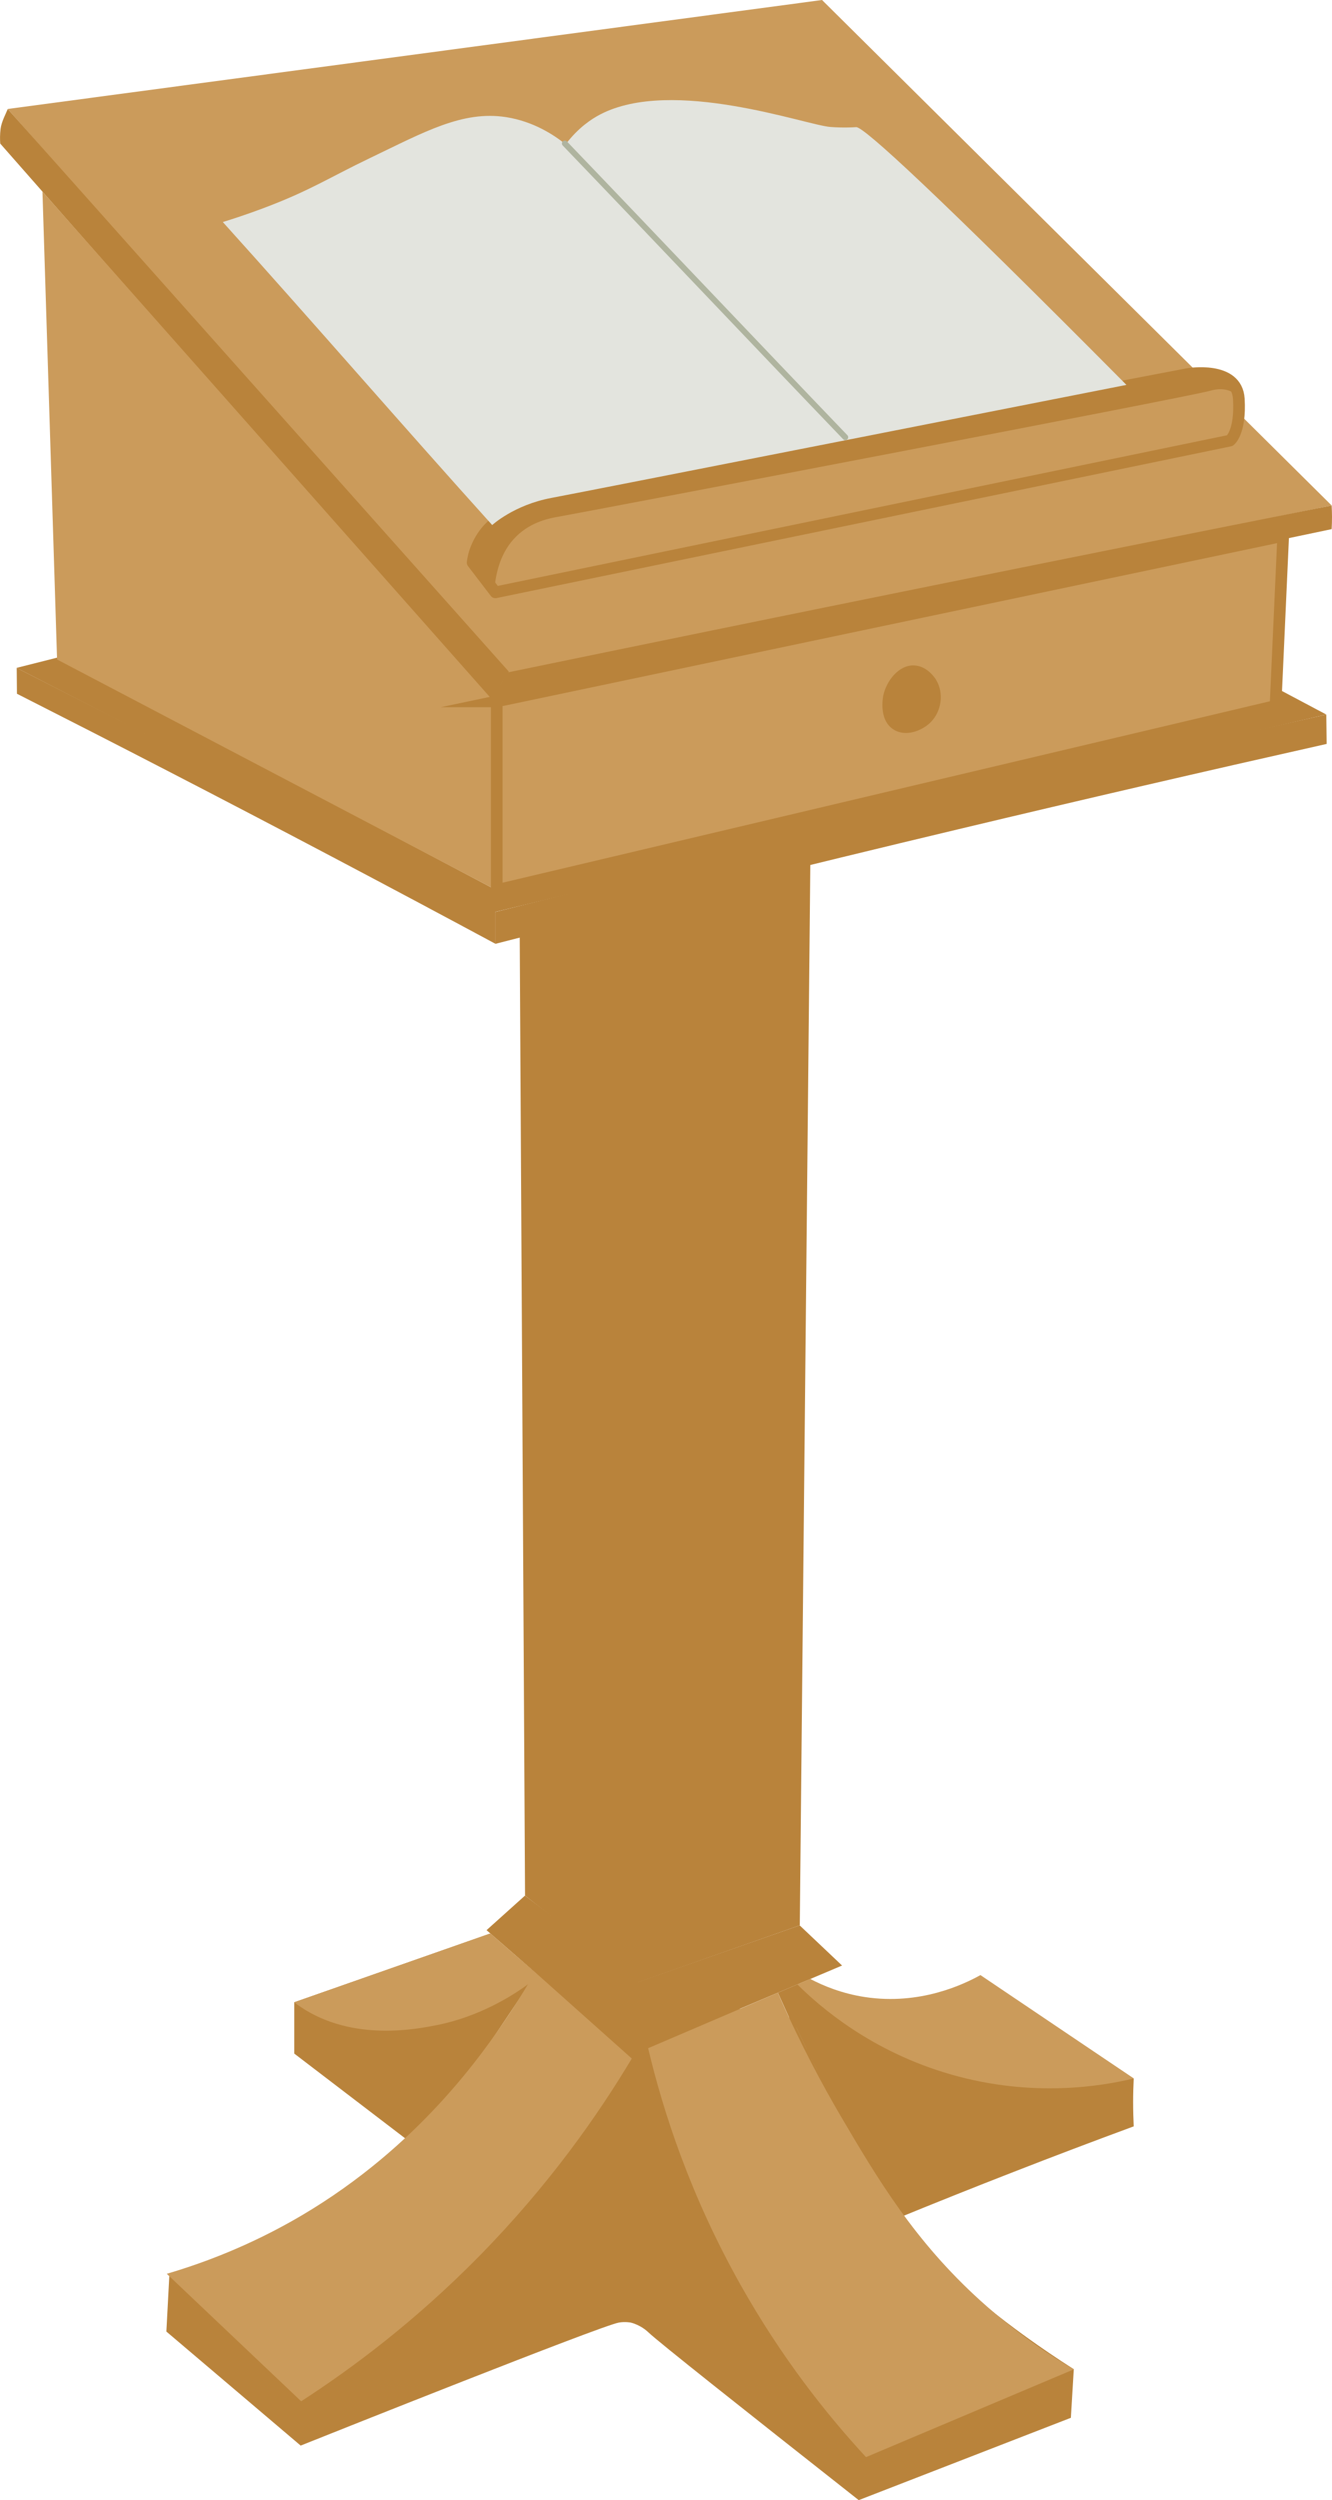 <?xml version="1.0" encoding="UTF-8"?><svg xmlns="http://www.w3.org/2000/svg" viewBox="0 0 228.73 429.04"><defs><style>.cls-1{stroke:#afb49f;stroke-linecap:round;}.cls-1,.cls-2{stroke-linejoin:round;}.cls-1,.cls-3{fill:none;}.cls-4{fill:#b9833b;}.cls-2,.cls-5{stroke:#b9833b;stroke-width:2px;}.cls-2,.cls-5,.cls-6{fill:#cb9b5b;}.cls-7{fill:#e3e4de;}.cls-5{stroke-miterlimit:10;}</style></defs><g id="book-stand"><path class="cls-4" d="M154.13,380.66c6.51-2.66,13.13-5.31,19.87-7.93,6.97-2.72,13.87-5.33,20.68-7.84-.06-1.34-.1-2.73-.1-4.18,0-1.39,.04-2.73,.1-4.02-8.62-5.75-17.24-11.5-25.86-17.26-2.36,1.4-6.5,3.42-12,4-8.52,.89-15.02-2.24-17.54-3.63-.72,.33-1.92,.52-2.64,.85l-3.06,1.3,1.94,4.28-43.66-7.8c-3.84,7.84-10.29,18.31-19.8,27.46-11.8,11.35-23.73,16.83-30.21,19.74-5.11,2.29-9.55,3.84-12.77,4.85-.17,3.21-.34,6.41-.51,9.62,7.69,6.52,15.38,13.05,23.06,19.57,4.36-1.74,51.49-20.55,54.64-21.11,1.07-.19,2.04,0,2.04,0,1.67,.42,2.78,1.43,3.06,1.7,1.71,1.63,15.93,12.89,36.09,28.77l36.43-14.13c.17-2.87,.33-5.48,.5-8.34-11.59-7.36-20.09-14.69-25.84-20.48-1.62-1.63-3.02-3.38-4.41-5.43Zm-9.74-17.49c-3.02-5.75-5.56-10.9-7.65-15.26l.02,.03c2.49,5.21,5.15,10.53,8,15.95,2.82,5.37,5.67,10.53,8.51,15.48-2.5-3.92-5.08-8.95-8.88-16.19Z"/><path class="cls-6" d="M1.33,18.7C29.82,51.09,58.3,83.47,86.78,115.85l141.89-29.11L141.16,0C94.55,6.23,47.94,12.47,1.33,18.7Z"/><path class="cls-4" d="M218.84,117.89c2.97,1.57,5.94,3.15,8.9,4.72-23.98,5.58-47.95,11.21-71.9,16.89-23.74,5.64-47.48,11.33-71.2,17.08-27.26-13.99-54.52-27.98-81.79-41.97,2.31-.58,4.62-1.17,6.93-1.75,25.17,13.31,50.34,26.61,75.51,39.92,44.51-11.63,89.03-23.26,133.54-34.89Z"/><path class="cls-4" d="M87.38,115.26c-1.27,1.46-1.82,3.64-3.09,5.11C56.45,88.69,27.88,56.31,.04,24.64c-.05-.7-.06-1.56,.06-2.53,.15-1.23,.93-2.64,1.23-3.4L87.38,115.26Z"/><path class="cls-2" d="M81.16,96.53h0c.04-.3,.1-.71,.22-1.19,.07-.29,.46-1.77,1.51-3.33,1.27-1.88,2.83-2.89,4.02-3.66,1.06-.69,2.67-1.57,4.8-2.19,16.25-3.27,32.49-6.55,48.74-9.82,21.14-4.05,42.29-8.09,63.43-12.14h0s8.51-1.53,8.85,4.26c.34,5.79-1.53,7.15-1.53,7.15l-126.13,26.04-3.91-5.11Z"/><path class="cls-4" d="M84.88,101.37c.22-3,1.07-6.69,3.8-9.35,2.63-2.57,5.92-3.12,7.04-3.32,6.19-1.1,108.41-20.6,112-21.62,.4-.11,2.07-.65,3.66,.09,.32,.15,.54,.3,.71,.47,.51,.5,.64,1.04,.7,1.02,.09-.03,.09-1.17-.5-2.19-.93-1.61-2.86-2.06-3.67-2.26-1.56-.37-2.82-.2-4.06-.02-2.04,.3-4.63,.73-7.65,1.35-8.22,1.7-92.24,17.33-104.67,20.5-.52,.13-2.43,.63-4.61,1.89-1.39,.8-3.55,2.07-5.07,4.62-.91,1.53-.99,3.34-1.15,4.25,.57,.76,.86,1.14,1.44,1.9,.68,.9,1.36,1.79,2.05,2.67Z"/><path class="cls-6" d="M7.29,32.88c.84,26.76,1.68,53.52,2.51,80.29,25.17,13.2,50.33,26.41,75.5,39.61v-31.83C59.3,91.6,33.29,62.24,7.29,32.88Z"/><path class="cls-4" d="M2.87,114.62c.01,1.48,.03,2.95,.04,4.43,8.58,4.35,17.19,8.75,25.82,13.21,19.08,9.85,37.86,19.76,56.35,29.7v-5.47c-27.4-13.96-54.81-27.91-82.21-41.87Z"/><path class="cls-4" d="M85.08,161.96c26.11-6.69,52.63-13.26,79.57-19.68,21.25-5.07,42.3-9.94,63.16-14.62-.02-1.68-.04-3.36-.06-5.04-28.56,6.42-57.39,13.12-86.49,20.11-18.88,4.53-37.61,9.12-56.17,13.76v5.47Z"/><path class="cls-4" d="M139.15,148.23c-.6,60.72-1.21,121.44-1.81,182.16-9.36,3.3-18.72,6.6-28.09,9.89l-19.09-15c-.31-55.21-.61-110.42-.92-165.63,16.63-3.8,33.27-7.61,49.9-11.41Z"/><path class="cls-4" d="M90.16,325.28c-2.2,1.98-4.4,3.96-6.61,5.94,8.22,7.15,16.45,14.3,24.67,21.45,12.13-5.13,24.26-10.26,36.38-15.38-2.43-2.3-4.85-4.6-7.28-6.89-9.23,3.23-18.47,6.47-27.7,9.7-6.49-4.94-12.98-9.87-19.47-14.81Z"/><path class="cls-4" d="M84.04,331.85c-11.02,3.85-22.49,7.89-33.51,11.74v8.81c6.49,4.96,12.98,9.91,19.47,14.87l8.3-8.04,13.82-20.6-8.07-6.79Z"/><path class="cls-6" d="M90.9,340.33c-2.79,2.11-8.66,5.76-15.87,7.18-3.33,.65-14.34,2.91-23.32-3.06-.51-.34-.92-.64-1.19-.85l33.68-11.82c2.63,2.29,5.27,4.58,7.9,6.87-.4,.56-.8,1.13-1.2,1.69Z"/><path class="cls-3" d="M111.33,351.81c2.66,11.1,7.5,25.95,16.72,41.83,6.74,11.59,14.06,20.72,20.44,27.59-.11,2.93-.24,3.4-.37,4.73-.21,2.23-.05,2.75-.17,2.89-.61,.69-9.64-5.67-40.88-31.26,.54-14.91,1.08-29.82,1.62-44.72,.88-.35,1.76-.71,2.64-1.06Z"/><path class="cls-3" d="M184.35,407.09c-8.92,3.71-17.91,7.4-26.98,11.06-2.97,1.2-5.94,2.39-8.9,3.58"/><path class="cls-3" d="M108.68,353.39c-5.19,9.95-13.87,23.75-27.94,37.1-10.37,9.85-20.67,16.59-28.94,21.15l-.1,7.76c18.5-6.97,37-13.93,55.5-20.9,.49-15.03,.98-30.07,1.47-45.1Z"/><path class="cls-6" d="M51.71,412.06c-7.69-7.29-15.38-14.58-23.07-21.87,10.1-2.97,17.85-6.89,23.17-10.02,20.19-11.91,31.15-27.89,35.49-34.35,2.01-3,3.54-5.58,4.57-7.39,5.54,4.94,11.08,9.88,16.62,14.82-5.8,9.7-14.22,21.72-26.17,33.88-10.89,11.07-21.67,19.16-30.61,24.94Z"/><path class="cls-6" d="M111.29,351.48c7.43-3.18,14.85-6.36,22.28-9.53,3.98,9.08,7.91,16.26,10.83,21.23,6.38,10.86,12.68,21.4,23.96,31.62,6.3,5.7,12.16,9.51,16.03,11.79l-35.68,15.06c-6.64-7.18-14.45-16.96-21.54-29.56-8.7-15.46-13.31-29.82-15.87-40.6Z"/><path class="cls-6" d="M136.91,340.53c.37-.15,.74-.31,1.12-.47,.37-.16,.72-.32,1.08-.48,2.29,1.2,5.47,2.52,9.43,3.12,9.44,1.43,16.93-2.17,19.82-3.77,8.78,5.91,17.55,11.83,26.33,17.74-5.38,1.29-17.22,3.36-31.33-.67-13.72-3.92-22.52-11.59-26.45-15.48Z"/><path class="cls-4" d="M228.67,86.74c.03,.61,.06,1.25,.06,1.93,0,.74-.02,1.45-.06,2.13-48.23,10.14-96.5,20.24-144.73,30.38,.91-1.72,2.18-4.04,3.1-5.76,23.56-4.86,47.13-9.68,70.71-14.45,23.64-4.79,47.28-9.53,70.93-14.23Z"/><path class="cls-5" d="M85.3,120.36v32.38c44.58-10.53,89.16-21.06,133.73-31.6,.44-9.73,.88-19.46,1.32-29.18l-135.06,28.4Z"/><path class="cls-4" d="M160.76,116.68c-.16-.26-1.5-2.39-3.77-2.49-2.69-.12-4.78,2.71-5.3,5.11-.06,.27-.86,4.21,1.72,5.87,2.07,1.34,4.88,.27,6.38-1.21,1.91-1.89,2.33-5.04,.96-7.28Z"/></g><g id="book"><path class="cls-7" d="M97.14,24.77c-1.99-1.59-5.5-3.93-10.24-4.67-7.49-1.16-14.07,2.57-23.28,6.98-7.2,3.45-10.32,5.61-18.38,8.64-2.93,1.1-5.37,1.89-6.98,2.38,15.06,16.68,31.2,35.32,46.26,52,0,0,3.74-3.45,10.14-4.65,6.4-1.2,98.77-19.4,98.77-19.4-32.61-32.83-45.11-44.31-46.4-44.23-.04,0-.94,.07-2.17,.06,0,0-1.12,0-2.26-.09-4.09-.29-27.15-8.65-39.57-2.13-1.5,.79-3.71,2.24-5.89,5.09Z"/><path class="cls-1" d="M96.99,24.62c15.89,16.54,32.28,33.87,48.16,50.41"/></g></svg>